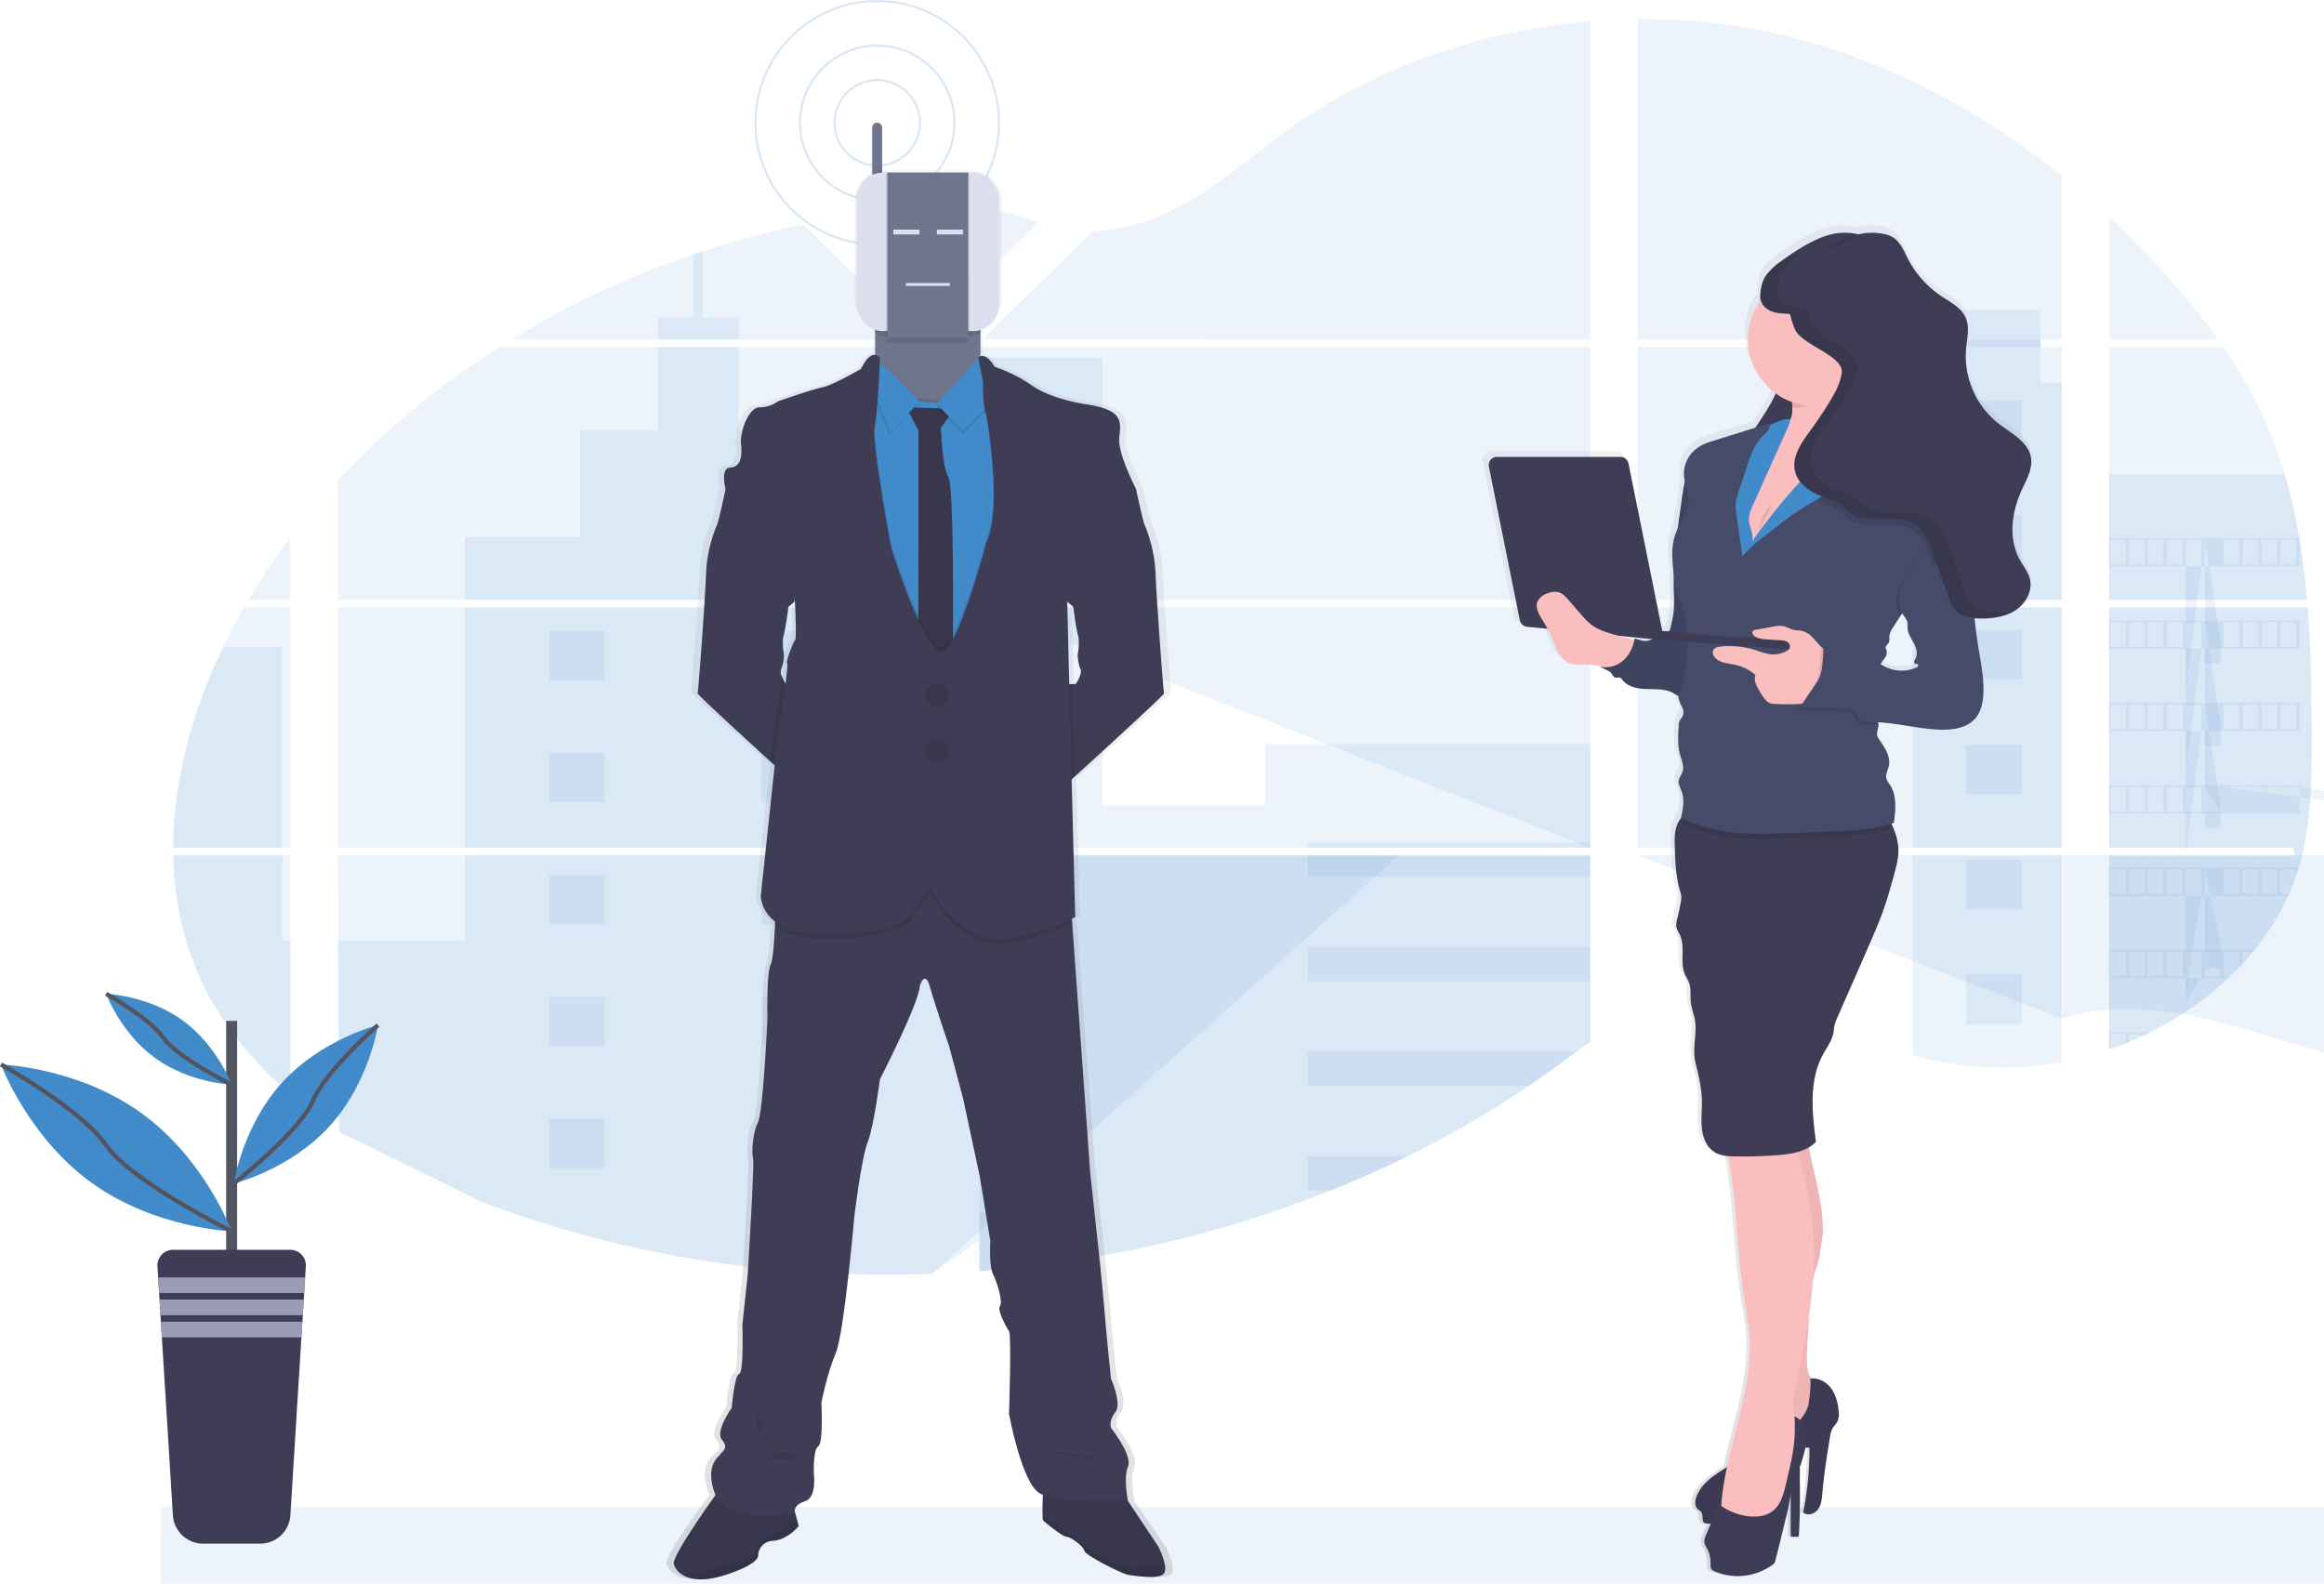 <svg data-name="Layer 1" xmlns="http://www.w3.org/2000/svg" xmlns:xlink="http://www.w3.org/1999/xlink" width="1076.4" height="733.47"><defs><linearGradient id="a" x1="487.42" y1="814.54" x2="487.42" y2="138.95" gradientUnits="userSpaceOnUse"><stop offset="0" stop-color="gray" stop-opacity=".25"/><stop offset=".54" stop-color="gray" stop-opacity=".12"/><stop offset="1" stop-color="gray" stop-opacity=".1"/></linearGradient><linearGradient id="b" x1="875.73" y1="813.03" x2="875.73" y2="187.56" gradientTransform="matrix(-1 0 0 1 1751.04 0)" xlink:href="#a"/></defs><path d="M1068.82 281.33h-91.94v111.44h85.22c.22 1.15.44 2.3.68 3.45h-85.9v89.85l.43-.14c2.43-.85 4.84-1.75 7.23-2.72l1.55-.62q3.66-1.53 7.23-3.23c.84-.39 1.68-.8 2.51-1.22a150 150 0 0 0 36.17-25c.31-.26.6-.55.89-.82 1.46-1.41 2.9-2.85 4.3-4.32.52-.54 1-1.08 1.54-1.64a146.1 146.1 0 0 0 4.79-5.5c.23-.28.45-.56.68-.82a115.92 115.92 0 0 0 15.58-25.06c.13-.26.24-.55.36-.82 1.26-2.82 2.39-5.68 3.37-8.59.41-1.22.81-2.45 1.16-3.68.13-.37.23-.74.34-1.1 5.09-17.84 5.68-36.4 5.68-54.85v-6.45c0-7.45-.11-14.95-.24-22.44 0-1.94-.1-3.88-.14-5.83-.13-4.94-.3-9.9-.54-14.84a275.6 275.6 0 0 0-.21-4.11c0-.79-.08-1.58-.14-2.37q-.27-4.31-.6-8.57zM976.88 157.25h50.44a343.41 343.41 0 0 0-26.83-32.84 424.31 424.31 0 0 0-23.61-23.84zM976.88 160.7v117.18h91.65c0-.34 0-.69-.09-1-.08-.93-.16-1.85-.25-2.77-.09-1.08-.21-2.17-.32-3.25s-.25-2.35-.39-3.52-.26-2.35-.41-3.52-.29-2.34-.45-3.5-.31-2.33-.48-3.49c-.14-1-.28-1.93-.43-2.89-.21-1.37-.43-2.73-.66-4.09 0-.2-.07-.41-.1-.6a253.15 253.15 0 0 0-6.75-29.42 201.46 201.46 0 0 0-11.37-29.85 215 215 0 0 0-17.1-29.29z" fill="#428bca" opacity=".1"/><path d="M758.54 281.33v111.44h196.38V281.33zm0 114.88 196.38 75.47c22.86-7.31 49-4.35 72.7 1.65 18.35 4.65 36.23 11 54.55 15.55a198.26 198.26 0 0 0 24.87 4.7l2.06.23 3 .27 3 .22a1.67 1.67 0 0 1 .31 0c.44 0 .89 0 1.34.06h.46c.54 0 1.08.06 1.62.06.77 0 1.55 0 2.33.07h6.42c.59 0 1.17 0 1.75-.06.94 0 1.88-.08 2.83-.14l1.75-.12c.72 0 1.45-.1 2.16-.17 1.53-.12 3-.27 4.55-.46.6-.07 1.21-.14 1.81-.23l.89-.11c1.51-.2 3-.43 4.51-.69 1.11-.17 2.22-.37 3.34-.58v-95.72zm146.06-239v3.44H758.54v117.23h196.38V160.69h-9.85v-3.44h9.85V81.52c-38.2-30.78-82.85-54.88-132.58-66a282.59 282.59 0 0 0-63.8-6.66v148.39zm-449-.66.69.66 280.28.04V9.89c-49.9 4.15-98.56 20.91-137.79 48.68C579.93 71.9 563 87.71 541.85 97.93a89.15 89.15 0 0 1-35.6 9.2zm-1.93-60.44v33.35l27.08-26.43c-10.07-3.48-18.01-5.85-27.12-6.88zm-.9 419.56h.9l-.04 73.11q15.33-1.15 30.54-3.14a547.36 547.36 0 0 0 132.27-34.26q6.84-2.76 13.58-5.67 4.49-2 8.93-4 6.66-3.06 13.22-6.29a463.75 463.75 0 0 0 55.89-32.44c1.11-.76 2.23-1.52 3.33-2.29q3.31-2.3 6.59-4.64c1.09-.79 2.18-1.57 3.26-2.37l2.25-1.66c2.24-1.67 4.47-3.34 6.73-5 2.09-1.5 4.2-3 6.34-4.4v-86.4H511.38c.16-.5.31-1 .48-1.53-.18.51-.34 1-.49 1.53h-57.74v119.43zm.9-355 .86 117.21h282.04V160.69zm0 120.64 282.9 111.46V281.33zM397.11 99.54l34.56 33.73V95.98q-17.37 1.08-34.56 3.56zM156.44 281.33v111.44h275.23V281.33zm66.52 275.24a511.15 511.15 0 0 0 129.73 30.78h.19q12.58 1.33 25.25 2.06h.31c17.69 1 35.45 1.23 53.18.57l275.23-193.77H156.44l1 128.32M80.23 392.77h54.28V281.33h-21.47c-2.23 3.91-4.39 7.86-6.44 11.85-1.1 2.13-2.17 4.29-3.21 6.45-14.13 29.35-23.11 61.57-23.16 93.14zm0 3.44c.44 22.64 5.54 44.87 16.73 65.4 9.3 17 22.22 32 37.51 45v-110.4zm34.82-118.33h19.46v-29a310.66 310.66 0 0 0-19.46 29zm121.89-120.63h188.24l.68-.66-1-1-52.93-51.61a427.49 427.49 0 0 0-46.49 12.43c-1.44.47-2.88 1-4.31 1.45a422 422 0 0 0-84.19 39.39zm-80.5 65.37v55.26h275.21v-114l-3.86-3.14H231.44a378.08 378.08 0 0 0-75 61.88zM976.88 219.81v58.07h91.65c0-.34 0-.69-.09-1-.08-.93-.16-1.85-.25-2.77-.09-1.08-.21-2.17-.32-3.25s-.25-2.35-.39-3.52-.26-2.35-.41-3.52-.29-2.34-.45-3.5-.31-2.33-.48-3.49c-.14-1-.28-1.93-.43-2.89-.21-1.37-.43-2.73-.66-4.09 0-.2-.07-.41-.1-.6a253.15 253.15 0 0 0-6.75-29.42z" fill="#428bca" opacity=".1"/><path d="M1068.82 281.33h-91.94v111.44h85.22c.22 1.15.44 2.3.68 3.45h-85.9v89.85l.43-.14c2.43-.85 4.84-1.75 7.23-2.72l1.55-.62q3.66-1.53 7.23-3.23c.84-.39 1.68-.8 2.51-1.22a150 150 0 0 0 36.17-25c.31-.26.6-.55.89-.82 1.46-1.41 2.9-2.85 4.3-4.32.52-.54 1-1.08 1.54-1.64a146.1 146.1 0 0 0 4.79-5.5c.23-.28.45-.56.68-.82a115.92 115.92 0 0 0 15.58-25.06c.13-.26.24-.55.36-.82 1.26-2.82 2.39-5.68 3.37-8.59.41-1.22.81-2.45 1.16-3.68.13-.37.23-.74.34-1.1 5.09-17.84 5.68-36.4 5.68-54.85v-6.45c0-7.45-.11-14.95-.24-22.44 0-1.94-.1-3.88-.14-5.83-.13-4.94-.3-9.9-.54-14.84a275.6 275.6 0 0 0-.21-4.11c0-.79-.08-1.58-.14-2.37q-.27-4.31-.6-8.57zM885.8 177.48v100.41h69.13V177.48h-9.85v-34h-40.47v34H885.8zM885.8 281.33h69.13v111.44H885.8zM954.93 396.22H885.8v92.66a199.92 199.92 0 0 0 24.86 4.7l2.07.23 3 .27c1 .08 2 .16 3 .22h.31c.44 0 .89 0 1.34.06h.46c.54 0 1.09.05 1.63.06.78 0 1.55 0 2.33.06h6.42l1.75-.06c.93 0 1.88-.08 2.82-.14l1.74-.12 2.17-.17c1.52-.12 3-.28 4.54-.46l1.81-.23.89-.11c1.51-.2 3-.43 4.51-.69 1.12-.17 2.23-.38 3.35-.58zM453.64 165.62h57.01v112.26h-57.01zM453.64 281.33v111.44h282.94v-48.06H585.87v28.35h-75.23v-91.73h-57zM452.73 515.71h.9v73.07q15.33-1.15 30.54-3.14a547 547 0 0 0 132.33-34.27q18.23-7.3 35.73-15.94a466.71 466.71 0 0 0 55.84-32.45q6.68-4.53 13.17-9.29c3-2.2 6-4.46 9-6.64 2.09-1.51 4.2-3 6.35-4.41v-86.42H511.44c.16-.52.31-1 .47-1.54-.17.51-.33 1-.48 1.54h-57.8v119.44zM304.96 157.25h37.14v-10.27h-16.66v-30.57c-1.44.48-2.89 1-4.32 1.45v29.12h-16.16zM215.44 277.88h182.39-.06 33.9V165.62h-9.58v83h-43.8v-49.13H342.1V160.7h-37.14v38.79h-36.17v49.11h-53.35z" fill="#428bca" opacity=".1"/><path d="M215.44 281.33v111.44h216.23V281.33zm7.55 275.24a511.15 511.15 0 0 0 129.73 30.78h.19q12.58 1.33 25.25 2.06h.31c17.69 1 35.45 1.23 53.18.57l216.23-193.77H215.44v39.51h-59l.31 88.22M130.7 396.22H80.27c.44 22.63 5.55 44.85 16.74 65.38 9.29 17.06 22.22 32 37.5 45v-70.88h-3.81zM80.24 392.77h50.46v-93.14h-27.26c-14.17 29.35-23.16 61.58-23.2 93.14zM453.64 196.83h30.54v35.2h-30.54zM453.64 269.78h30.54v8.1h-30.54zM453.64 281.33h30.54v23.65h-30.54zM453.64 342.74h30.54v35.2h-30.54z" fill="#428bca" opacity=".1"/><path fill="#428bca" opacity=".1" d="M453.64 415.7h30.54v35.2h-30.54zM453.63 515.66l-.9.05h.9v8.17h30.54v-35.23h-30.54zM453.63 561.59v27.19q15.33-1.15 30.54-3.14v-24zM605.7 390.19h130.88v2.58H605.7zM605.7 396.22h130.88v9.91H605.7zM605.7 438.61h130.88v15.94H605.7zM605.69 486.98v16h102.38q6.68-4.53 13.17-9.29c3-2.2 6-4.45 9-6.64zM605.69 535.43v15.94h10.81q18.24-7.3 35.73-15.94zM378.49 315.04h-25.76v-22.91h25.76zM936.37 208.29h-25.76v-22.91h25.76zM936.37 261.51h-25.76V238.6h25.76zM936.37 314.72h-25.76v-22.91h25.76zM936.37 367.94h-25.76v-22.91h25.76zM936.37 421.16h-25.76v-22.91h25.76zM936.37 474.37h-25.76v-22.91h25.76zM280.13 315.04h-25.76v-22.91h25.76zM378.49 371.55h-25.76v-22.91h25.76zM280.13 371.55h-25.76v-22.91h25.76zM378.49 428.06h-25.76v-22.91h25.76zM280.13 428.06h-25.76v-22.91h25.76zM378.49 484.58h-25.76v-22.91h25.76zM280.13 484.58h-25.76v-22.91h25.76zM378.49 541.09h-25.76v-22.91h25.76zM280.13 541.09h-25.76v-22.91h25.76zM378.5 589.46v-14.78h-25.76v12.68l25.76 2.1zM976.88 249.22v13.11h88.17v-13.11zm79.39.83h7.23v11.46h-7.23zm-8.78 0h7.23v11.46h-7.23zm-8.76 0h7.23v11.46h-7.23zm-8.78 0h7.23v11.46h-7.23zm-8.77 0 7.26 45.84v11.46h-7.23zm-8.78 0h7.23v11.46l-7.19 57.3zm-8.78 0h7.23v11.46h-7.23zm-8.77 0h7.23v11.46h-7.23zm-8.77 0h7.23v11.46h-7.23zm-8.77 0h7.23v11.46h-7.23z"/><path d="M976.88 287.38v13.11h88.17v-13.11zm79.39.83h7.23v11.45h-7.23zm-8.78 0h7.23v11.45h-7.23zm-8.76 0h7.23v11.45h-7.23zm-8.78 0h7.23v11.45h-7.23zm-8.77 0 7.26 45.8v11.45h-7.23zm-8.78 0h7.23v11.45l-7.19 57.25zm-8.78 0h7.23v11.45h-7.23zm-8.77 0h7.23v11.45h-7.23zm-8.77 0h7.23v11.45h-7.23zm-8.77 0h7.23v11.45h-7.23z" fill="#428bca" opacity=".1"/><path d="M976.88 325.54v13.1h88.17v-13.1zm79.39.82h7.23v11.45h-7.23zm-8.78 0h7.23v11.45h-7.23zm-8.76 0h7.23v11.45h-7.23zm-8.78 0h7.23v11.45h-7.23zm-8.77 0 7.26 45.8v11.45h-7.23zm-8.78 0h7.23v11.45l-7.19 57.25zm-8.78 0h7.23v11.45h-7.23zm-8.77 0h7.23v11.45h-7.23zm-8.77 0h7.23v11.45h-7.23zm-8.77 0h7.23v11.45h-7.23z" fill="#428bca" opacity=".1"/><path d="M976.88 363.69v13.09h88.17v-13.09zm79.39.81h7.23l88.17 11.48h-7.23zm-8.78 0h7.23l88.17 11.48h-7.23zm-8.76 0h7.23l88.17 11.48h-7.23zm-8.78 0h7.23l88.17 11.48h-7.23zm-8.77 0 7.26 11.48h-7.23zm-8.78 0h7.23l.03 11.48h-7.22zm-8.78 0h7.23l.04 11.48h-7.23zm-8.77 0h7.23l.04 11.48h-7.23zm-8.77 0h7.23l.04 11.48h-7.23zm-8.77 0h7.23l.04 11.48h-7.23zM976.88 401.83v13.15h82.9c.12-.26.24-.55.35-.82h-3.86v-11.5h7.23v2.86c.42-1.22.82-2.45 1.17-3.69zm70.61.83h7.23v11.45h-7.23zm-8.76 0h7.23v11.45h-7.23zm-8.78 0h7.23v11.45h-7.23zm-8.77 0 7.26 34.35v11.45h-7.23zm-8.78 0h7.23v11.45l-7.19 45.8zm-8.78 0h7.23v11.45h-7.23zm-8.77 0h7.23v11.45h-7.23zm-8.77 0h7.23v11.45h-7.23zm-8.77 0h7.23v11.45h-7.23z" fill="#428bca" opacity=".1"/><path d="M976.88 439.98v13.1h55.11c.32-.27.6-.55.89-.82h-2.93v-11.45h7.23v7.17l1.55-1.65v-5.5h4.79c.23-.28.45-.56.68-.82zm44.3.82 7.26.03v11.46h-7.23zm-8.78 0h7.23v11.46l-7.19 11.49zm-8.78 0h7.23v11.46h-7.23zm-8.77 0h7.23v11.46h-7.23zm-8.77 0h7.23v11.46h-7.23zm-8.77 0h7.23v11.46h-7.23zM976.88 478.14v7.93l.43-.14v-7h7.23v4.26l1.54-.64v-3.57h7.23v.4c.85-.39 1.69-.8 2.52-1.22zM397.79 277.9zm54.94 237.81h.9zm58.64-119.5c.16-.5.31-1 .48-1.53-.17.51-.33 1.03-.48 1.53zM397.79 277.9zM904.6 157.25v3.44h40.47v-3.44zM452.73 515.71h.9zm58.64-119.5c.16-.5.31-1 .48-1.53-.17.51-.33 1.03-.48 1.53zM397.79 277.9zm54.94 237.81h.9zm58.64-119.5c.16-.5.31-1 .48-1.53-.17.51-.33 1.03-.48 1.53zM74.53 698.04H1076.4v35.42H74.53z" fill="#428bca" opacity=".1"/><path fill="#535461" d="M104.76 472.85h5.07v114.02h-5.07z"/><path d="m141.65 586.52-.32 5.14-.44 7.25-.19 3-.45 7.25-.19 3-.45 7.24-5.11 82.45a14 14 0 0 1-13.93 13.13H94.02a14 14 0 0 1-13.93-13.1l-5.12-82.45-.44-7.24-.19-3-.46-7.25-.18-3-.45-7.25-.32-5.14a7.23 7.23 0 0 1 7.22-7.67h54.29a7.21 7.21 0 0 1 7.21 7.64z" fill="#3f3d56"/><path fill="#9d9cb5" d="m141.34 591.66-.45 7.25H73.7l-.44-7.25h68.08zM140.71 601.93l-.45 7.26H74.34l-.45-7.26h66.82zM140.06 612.21l-.44 7.25H74.98l-.45-7.25h65.53z"/><path d="M65.52 515.59c29.49 21.33 41.77 54.71 41.77 54.71s-35.54-1.22-65-22.56S.44 493.03.44 493.03s35.58 1.22 65.08 22.56z" fill="#428bca"/><path d="M.44 493.03s36.89 20.48 48.72 37.43 58.09 39.84 58.09 39.84" fill="none" stroke="#535461" stroke-miterlimit="10" stroke-width="2"/><path d="M84.55 472.6c16.06 11.61 22.74 29.78 22.74 29.78s-19.34-.67-35.4-12.28-22.73-29.78-22.73-29.78 19.34.66 35.39 12.28z" fill="#428bca"/><path d="M49.16 460.32s20.07 11.15 26.52 20.37 31.61 21.69 31.61 21.69" fill="none" stroke="#535461" stroke-miterlimit="10" stroke-width="2"/><path d="M130.62 501.45c-18.44 20.27-22.34 46.75-22.34 46.75s26-6.38 44.44-26.65 22.34-46.74 22.34-46.74-26 6.37-44.44 26.64z" fill="#428bca"/><path d="M175.06 474.81s-24 20.77-30.13 35.09-36.65 38.3-36.65 38.3" fill="none" stroke="#535461" stroke-miterlimit="10" stroke-width="2"/><circle cx="406.3" cy="56.89" r="19.79" fill="none" stroke="#428bca" stroke-miterlimit="10" opacity=".2"/><circle cx="406.3" cy="56.89" r="35.77" fill="none" stroke="#428bca" stroke-miterlimit="10" opacity=".2"/><circle cx="406.3" cy="56.89" r="56.39" fill="none" stroke="#428bca" stroke-miterlimit="10" opacity=".2"/><path d="M604.58 808.24c-.53-3.94-3.24-9-3.24-9l-14.47-21.15h.13s-2.29-10.63 0-15.83-8.14-18.06-8.14-18.06-1.27-3.22 2-7.18-2-15.58-2-15.58-2.55-24.25-2.8-28-2.29-24.24-2.29-24.24l-4.84-43.55-8.6-115.4-.16-2.16c1.07-.51 1.63-.83 1.63-.83l-1.8-63.77 1.49-1.31c13-11.47 42.91-38 42.62-38.61-.39-.74-3.63-44.35-4-55.3a64.71 64.71 0 0 0-5.11-22.63c-.75-1.46-2.91-11-3.81-15.08l-.39-1.81s-8.78-16.33-8-23.75 2.29-13-16.42-15.59c0 0-15.78-2.29-25.07-8.54a72.68 72.68 0 0 0-17.94-8.78s-3.44-6-6.79-4.84v-12.74a13.87 13.87 0 0 0 8.81-12.76v-45.89A14.06 14.06 0 0 0 511.14 162h-39.79a13.92 13.92 0 0 0-1.72.15v-21a2.23 2.23 0 0 0-.7-1.62 2.38 2.38 0 0 0-1.67-.68 2.34 2.34 0 0 0-2.37 2.3v22.49a13.79 13.79 0 0 0-7.41 12.12v45.89a13.87 13.87 0 0 0 8.8 12.76v12.11c-1.61-.19-4 .92-6.72 6.46 0 0-13.62 7.67-18.33 8.54s-21.38 6.55-21.38 6.55a15 15 0 0 1-8.65 2.72c-5.22 0-9.55 11.14-8.91 17.2s-.39 10.51-5.22 10.76-2.19 9.93-2.17 10c-.06.27-.22 1-.45 2.06-.94 4.23-3 13.3-3.72 14.72a64.47 64.47 0 0 0-5.16 22.63c-.38 11-3.63 54.56-4 55.3-.24.49 20.26 18.8 34.69 31.59l2.08 1.84-6.63 60.53s0 6.78 6.82 11.86c0 .69 0 1.42-.08 2.16-.29 7-.87 15.65-2 17.9-2 4-1.53 25.23-1.53 25.23s-2 43.31-4.58 48-3.06 14.6-2.29 16.58-2.55 53.94-2.55 53.94l-2.55 23.25s.77 22.27-1.52 22.77-3.57 15.83-3.57 15.83-8.14 10.89-4.58 14.85-.53 5.69-.9 6.68-7.76 4.7-2.41 18.55c.05.14.12.26.18.39-5 6.77-20.87 28.69-19.91 32a8.91 8.91 0 0 0 4.24 5c3.73 2.18 10.14 3.19 20.32 0 16.93-5.32 15.66-9.16 15.66-9.16s.13-6.18 7.13-6.68 12.22-6.8 12.22-6.8l-.82-3-1.13-4.13c.14-1.23 1-3.25 4.87-4.4 5.86-1.73 4.33-12.61 4.33-12.61s-.51-11.39 2-12.87 1.52-20.29 1.52-20.29 2.81-13.61 6.88-22.77 8.91-63.58 8.91-63.58 3.3-26.72 6.36-34.39 5.86-29.2 5.86-29.2 18.84-35.63 19.09-43.55c0 0 2.44-7.42 4.79.75s9.21 27.71 9.21 27.71l6.62 24 7.89 35.87 5.09 30.19s-.75 11.5 1.28 15.5 4.84 13.11 3.31 14.85 3.06 9.89 4.33 11.62 0 38.36 0 38.36 5.85 31.17 14.25 36.61a11.1 11.1 0 0 0 1.86.94c-.12 3.38-.24 7.9-.08 10.26a4 4 0 0 0 .26 1.55c.76 1 9.42 7.66 11.2 7.66s8.14 4.34 8.4 6.44 18.61 11 21.2 11.26 15.2 2.47 17-1a5.6 5.6 0 0 0 .29-3.31zM559.5 362.39l1.31 1.1s1.33 10.21 2.29 13.26-.19 9-.19 9 .19 4.27 1.33 6.49-2.24 7.06-2.24 7.06h-3.1l-1-38.22zm-137.84 33a4.18 4.18 0 0 1-.2-3.15 9.29 9.29 0 0 0 .65-1.74 26 26 0 0 0 .69-4.75.18.18 0 0 0 0-.05c-.1-.58-1.08-6-.18-9s2.29-13.26 2.29-13.26l.87-.73 2-1.68s.06-.64.14-1.69c.43 9 .77 18.84.22 19.38-1 1-4.71 10.64-3.82 11 .29.12-.11 4-.78 9.18a18.4 18.4 0 0 1-1.88-3.5z" transform="translate(-61.56 -83.02)" fill="url(#a)"/><path d="M408.59 59.18v30.33a2.3 2.3 0 0 1-4.6 0V59.18a2.3 2.3 0 0 1 2.3-2.3 2.32 2.32 0 0 1 2.3 2.3zM454.13 140.26v47.13a14.25 14.25 0 0 1-14.21 14.21h-20.36a14.25 14.25 0 0 1-14.22-14.21v-47.13a14.26 14.26 0 0 1 14.22-14.21h20.36a14.25 14.25 0 0 1 14.21 14.21z" fill="#6f758d"/><path d="m374.07 316.87-3.89 48s-5.84-5.29-13.4-12.19c-14-12.77-33.9-31.06-33.67-31.54.37-.74 3.52-44.29 3.89-55.22a66.29 66.29 0 0 1 5-22.61c.7-1.41 2.7-10.46 3.61-14.69.29-1.32.46-2.17.46-2.17l6.49-2.6s27.24 30.39 27.24 30.95-1.85 23.9-1.85 23.9l-1.94 1.69-.84.72s-1.3 10.2-2.23 13.25c-.87 2.9.08 8.37.18 8.94v.05a26.39 26.39 0 0 1-.68 4.74 9.68 9.68 0 0 1-.62 1.75 4.3 4.3 0 0 0 .19 3.14 19.06 19.06 0 0 0 2 3.9zM539.16 321.13c.29.58-28.77 27.1-41.36 38.55l-5.71 5.18-3.89-48h10s3.34-4.82 2.23-7-1.3-6.49-1.3-6.49 1.11-5.93.19-9-2.23-13.25-2.23-13.25l-1.27-1.14-1.51-1.32s-1.87-23.31-1.87-23.87 27.24-30.95 27.24-30.95l6.48 2.6s.15.7.38 1.81c.88 4 3 13.6 3.7 15.05a66.12 66.12 0 0 1 5 22.61c.4 10.93 3.55 54.48 3.92 55.22zM539.28 728.49c-1.73 3.46-14 1.24-16.48 1s-20.33-9.15-20.58-11.24-6.43-6.43-8.15-6.43-10.13-6.67-10.88-7.66a4.19 4.19 0 0 1-.25-1.54c-.26-4.06.25-14.52.25-14.52l35.83 2 17.42 26.16s2.62 5 3.14 9a5.79 5.79 0 0 1-.3 3.23z" fill="#3f3d56"/><path d="M539.28 728.49c-1.73 3.46-14 1.24-16.48 1s-20.33-9.15-20.58-11.24-6.43-6.43-8.15-6.43-10.13-6.67-10.88-7.66a4.19 4.19 0 0 1-.25-1.54c-.26-4.06.25-14.52.25-14.52l35.83 2 17.42 26.16s2.62 5 3.14 9a5.79 5.79 0 0 1-.3 3.23z" opacity=".1"/><path d="M539.28 728.49c-1.73 3.46-14 1.24-16.48 1s-20.33-9.15-20.58-11.24-6.43-6.43-8.15-6.43-10.13-6.67-10.88-7.66a4.19 4.19 0 0 1-.25-1.54l11.62 7.36s7.41 4.7 9.39 7.54 17.56 8.65 18.85 8.76c1 .1 11.2-1.86 16.78-1a5.79 5.79 0 0 1-.3 3.21z" opacity=".1"/><path d="M369.91 706.87s-5.07 6.3-11.86 6.79a7 7 0 0 0-6.92 6.67s1.24 3.84-15.19 9.15c-9.89 3.2-16.11 2.19-19.74 0a8.77 8.77 0 0 1-4.1-5c-1.11-3.95 20.75-34 20.75-34l19.89-1.24 14.21 6.43 2.17 8.13z" fill="#3f3d56"/><path d="M369.91 706.87s-5.07 6.3-11.86 6.79a7 7 0 0 0-6.92 6.67s1.24 3.84-15.19 9.15c-9.89 3.2-16.11 2.19-19.74 0a8.77 8.77 0 0 1-4.1-5c-1.11-3.95 20.75-34 20.75-34l19.89-1.24 14.21 6.43 2.17 8.13z" opacity=".1"/><path d="M369.91 706.87s-5.07 6.3-11.86 6.79a7 7 0 0 0-6.92 6.67s1.24 3.84-15.19 9.15c-9.89 3.2-16.11 2.19-19.74 0 9.33-1 29.93-6.86 32-8.9 2.47-2.48 5.56-9.27 7.66-9.39 1.45-.09 8.85-4.55 13.29-7.31z" fill="none"/><path d="M369.91 706.87s-5.07 6.3-11.86 6.79a7 7 0 0 0-6.92 6.67s1.24 3.84-15.19 9.15c-9.89 3.2-16.11 2.19-19.74 0 9.33-1 29.93-6.86 32-8.9 2.47-2.48 5.56-9.27 7.66-9.39 1.45-.09 8.85-4.55 13.29-7.31z" opacity=".1"/><path d="M522.44 679.32c-2.22 5.19 0 15.81 0 15.81s-33.11 1.74-41.26-3.7-13.84-36.57-13.84-36.57 1.23-36.56 0-38.3-5.68-9.88-4.2-11.6-1.24-10.88-3.21-14.83-1.24-15.32-1.24-15.32l-4.94-30.14-7.66-35.83-6.42-24s-6.67-19.52-8.94-27.68-4.65-.74-4.65-.74c-.24 7.91-18.53 43.49-18.53 43.49s-2.72 21.49-5.69 29.15-6.17 34.35-6.17 34.35-4.69 54.35-8.65 63.49-6.6 22.77-6.6 22.77 1 18.78-1.48 20.26-2 12.85-2 12.85 1.48 10.87-4.21 12.61-4.69 5.43-4.69 5.43-31.62 5.16-36.82-8.65 2-17.54 2.34-18.53 4.34-2.71.87-6.67 4.45-14.83 4.45-14.83 1.24-15.31 3.46-15.81 1.48-22.73 1.48-22.73l2.47-23.22s3.22-51.89 2.48-53.87-.25-11.86 2.22-16.55 4.43-47.93 4.43-47.93-.5-21.25 1.48-25.2c1.12-2.24 1.68-10.85 2-17.88.2-5.35.26-9.79.26-9.79l27.66-10.38 35.6-11.36 29.9 14.32 43.73 8.4.55 7.55 8.31 115.29 4.7 43.49s2 20.5 2.23 24.2 2.71 27.93 2.71 27.93 5.19 11.61 2 15.56-2 7.17-2 7.17 10.13 12.8 7.87 17.99z" fill="#3f3d56"/><path opacity=".1" d="M470.6 181.72 459.24 384.2l-61.78-12.97-12.23-81.17 12.11-108.96 9.12 1.17 16.09 2.05 15.93.99 17.26-1.93 14.86-1.66z"/><path fill="#428bca" d="m470.6 183.21-11.36 202.47-61.78-12.97-12.23-81.17 12.11-108.95 9.12 1.16 16.09 2.05 15.93.99 17.26-1.93 14.86-1.65z"/><path d="m419.82 188.64 22.24.74-6.25 8.75s.44 17.68 3.41 22.75 2.1 83.39 2.1 83.39l-5.88 11.24-10.13-12.6.12-103.4z" fill="#3f3d56"/><path d="m419.82 188.64 22.24.74-6.25 8.75s.44 17.68 3.41 22.75 2.1 83.39 2.1 83.39l-5.88 11.24-10.13-12.6.12-103.4z" opacity=".1"/><path opacity=".1" d="m454.66 165.66-20.75 22.98 11.86 12.35 19.64-19.14-10.75-16.19z"/><path d="m453.29 165.69-19.39 21.46 11.86 12.36 19.68-19.15-9.61-14.48a1.58 1.58 0 0 0-2.54-.19z" fill="#428bca"/><path opacity=".1" d="m425.14 187.53-21-21-1.98 10.99 9.64 24.09 13.34-14.08z"/><path fill="#428bca" d="m425.88 186.05-21-21.01-1.98 11 9.64 24.09 13.34-14.08z"/><path d="M496.59 427.69a102.37 102.37 0 0 1-31.93 9.29c-20.38 2.6-33.72-23.34-33.72-23.34l-7.78 10.13c-2.47 10.75-40.16 13.46-55.47 9.38a24.27 24.27 0 0 1-8.78-4.16c.2-5.35.26-9.79.26-9.79l27.67-10.42 35.6-11.36 29.9 14.32 43.73 8.4zM470.59 183.2l-11.36 202.47-61.77-13-12.23-81.16 12.11-109 9.12 1.16a110.57 110.57 0 0 1-1.34 11.81c-1.48 6.92 7.66 56.09 7.66 56.09s17.37 55.13 25.2 47.19 18.9-49.91 18.9-49.91c7.54-15.57.13-59.17-.43-60.1a17.65 17.65 0 0 1-.71-4zM497.28 339.84l.52 19.84-5.71 5.18-3.89-48h8.52zM363.13 303.29v.05a26.39 26.39 0 0 1-.68 4.74c0-.44 0-.69-.08-.72-.36-.16.07-1.97.76-4.07zM374.07 316.87l-3.89 48s-5.84-5.29-13.4-12.19l.9-8.5s3.19-20.9 4.35-31.2a19.06 19.06 0 0 0 2 3.9z" opacity=".1"/><path d="M407.58 165.78s-3.7-5.43-8.76 5.07c0 0-13.22 7.66-17.79 8.52s-20.75 6.55-20.75 6.55a14.3 14.3 0 0 1-8.41 2.72c-5.06 0-9.26 11.11-8.64 17.17s-.37 10.5-5.07 10.75-2.1 10-2.1 10l31.26 35.83s2 33 1 34-4.58 10.62-3.71 11-4.7 36.82-4.7 36.82l-7.54 70.77s0 11.85 15.32 15.93 53 1.36 55.47-9.39l7.78-10.13s13.34 26 33.72 23.35 33.36-10 33.36-10l-2.23-84.87-1.48-61.15 31.87-52.25s-8.52-16.31-7.78-23.72 2.23-13-15.93-15.57c0 0-15.32-2.28-24.34-8.52a69.38 69.38 0 0 0-17.42-8.77s-4.1-7.4-7.64-4.2c0 0 2.58 11.36 2.27 13.4s.55 11.06 1.11 12 8 44.53.43 60.1c0 0-11.07 42-18.9 49.9s-25.2-47.19-25.2-47.19-9.14-49.16-7.66-56.08 2.46-32.04 2.46-32.04z" fill="#3f3d56"/><circle cx="434.03" cy="322.31" r="5.44" fill="#3f3d56"/><circle cx="434.03" cy="347.94" r="5.44" fill="#3f3d56"/><circle cx="434.03" cy="322.31" r="5.44" opacity=".1"/><circle cx="434.03" cy="347.94" r="5.44" opacity=".1"/><path d="M482.87 671.91s22.31 1.73 24.54 3.46-24.54-3.46-24.54-3.46zM350.02 654.37s4.7 5.93 2.72 8.65-2.72-8.65-2.72-8.65zM355.7 675.72s8.65-5.68 12.11-1.9-12.11 1.9-12.11 1.9zM454.13 140.26v14.27a14.1 14.1 0 0 1-5.66 1.19h-37.45a14 14 0 0 1-5.68-1.2v-14.26a14.26 14.26 0 0 1 14.22-14.21h20.36a14.26 14.26 0 0 1 14.21 14.21zM408.59 78.98v10.54a2.3 2.3 0 0 1-4.6 0v-8.87a13.57 13.57 0 0 1 4.6-1.67z" opacity=".1"/><rect x="396.8" y="79.94" width="65.88" height="73.41" rx="12" fill="#dcdfed"/><path d="M448.44 128.98v29.93h-37.42v-29.99a14.12 14.12 0 0 1 8.54-2.87h20.36a14.18 14.18 0 0 1 8.52 2.93z" opacity=".1"/><path opacity=".1" d="M410.27 79.94h38.61v76.55h-38.61z"/><path fill="#6f758d" d="M411.02 79.94h37.45v76.55h-37.45z"/><path fill="#dcdfed" d="M413.77 106.35h12.11v2.24h-12.11zM433.91 106.35h12.11v2.24h-12.11zM419.52 131.09h20.44v1.34h-20.44z"/><path d="M748.32 296.46 762.8 368a3.8 3.8 0 0 0 3.36 3l9.65.94a40.69 40.69 0 0 1 1.93 3.85c1.72 4 2.84 8.8 6.55 11.17 2 2 6.51 1.65 9.09 1.66a23.23 23.23 0 0 1 8 1.11 3.88 3.88 0 0 0-.9 0 34.73 34.73 0 0 1 4.86 2.4c.12.16.25.32.35.48.41.63.74 1.39 1.43 1.7-.2.4.75.41 2.27.2a1.66 1.66 0 0 1 .43.14 3.32 3.32 0 0 1 1 1.05c2.51 3.34 7.17 4.17 11.37 4.28s8.64-.18 12.34 1.81c.88.47 1.7 1.06 2.62 1.46a4.41 4.41 0 0 0 .05 1.31 23.09 23.09 0 0 0 1.68 4 4.79 4.79 0 0 1 .1 4.22c-.31.54-.81 1-1.13 1.5a6.1 6.1 0 0 0-.63 2.81c-.29 4.55-.57 9.19.67 13.57.72 2.55 1.94 5.2 1.14 7.72-.48 1.52-1.67 2.81-1.84 4.39s.83 3.24 1.42 4.83c1.39 3.77.63 8.29-.33 12.18a1.63 1.63 0 0 0 .19.09 11.62 11.62 0 0 0-1.74 2.75c-1.53 3.29-1.43 7.08-1.32 10.7.21 6.81.44 13.7 2.33 20.24a13.72 13.72 0 0 1 .66 2.87 11.54 11.54 0 0 1-.24 2.75c-.45 2.62-1 5.23-1.65 7.81a9 9 0 0 0-.43 3.43c.19 1.51 1.14 2.82 1.77 4.22 2.51 5.58-.19 12.45 2.25 18.06.58 1.33 1.43 2.53 1.93 3.89 1.1 3 .48 6.24.85 9.36a52.18 52.18 0 0 0 1.62 6.52c1.77 6.94-1.16 14.34.55 21.3 1.46 6 2.94 12 3 18.11.09 4.27-.5 8.54 0 12.78s2.26 8.61 5.89 10.87a14.37 14.37 0 0 0 6.31 1.86c4.3 22.37 4.05 45.43 7.79 67.92.75 4.54 1.67 9 2.13 13.63 2.13 21.4-5.86 42.17-10.37 63.32l-.72.44c-5.55 3.46-11.46 7.36-13.66 13.48-.68 1.89-.84 4.3.68 5.63a12.19 12.19 0 0 1 1.6 1.24c1.21 1.46.15 4.08 1.61 5.28a23.2 23.2 0 0 0 2.89.3q-1 2.38-2 4.77c-.61 1.41-1.23 2.95-.85 4.44a11.92 11.92 0 0 0 1.39 2.67 15.35 15.35 0 0 1 1.42 7.2 3.28 3.28 0 0 0 .63 2.31 3.05 3.05 0 0 0 .94.59 27.76 27.76 0 0 0 27.52-3 3.12 3.12 0 0 0 .94-.94 3.67 3.67 0 0 0 .27-.81c.63-2.59 1.27-5.18 1.9-7.77.08-.3.15-.61.23-.91.74-3.06 1.49-6.11 2.24-9.17 1-4.3 2.09-8.61 2.82-13V790.86a36.24 36.24 0 0 0 .13 3.77h3.15a.42.42 0 0 0 .4-.17 2.27 2.27 0 0 0 .2-1q.23-4.68.33-9.38c.13-5.48.15-11 .05-16.46 0-1.24.12-3.79-.08-5.5a27.36 27.36 0 0 0 1.28-3.73c.51-1.72 1-3.46 1.42-5.21a7.21 7.21 0 0 1 2 0 152.68 152.68 0 0 1-2.93 30.08c1.94 1.81 5.37.76 6.93-1.4s1.76-5 2-7.6c.73-8.68 2.13-17.29 3.54-25.89a11.94 11.94 0 0 1 1.25-4.25c.67-1.14 1.72-2 2.31-3.22a8.87 8.87 0 0 0 .54-4.8c-.36-3.79-1.3-7.65-3.62-10.69-2.18-2.85-5.8-4.79-9.35-4.37l-.22-.4c-2.06-4.13-1.85-9-1.59-13.56q.43-7.78.88-15.56c.85-5.72 1.52-11.44 1.92-17.17 1-3.68 2.35-7.26 3.25-11 0-3.63 1.29-7.41 1.33-11.14a73.69 73.69 0 0 0-.87-11.59c-1.14-7.88-3.2-15.59-4.91-23.35-.28-1.31-.46-2.7-.65-4.07a15.92 15.92 0 0 0 3.18-2.44c-1.75-13.6-3.34-28.2 3.1-40.32 1.91-3.58 4.52-7 5.19-11 .17-1 .22-2.06.43-3.07a17.65 17.65 0 0 1 1.25-3.46l12.74-28.85 2.06-4.64c2.21-5 4.42-10 6.31-15.17 2.22-6 4-12.23 5.67-18.42 1-3.71 2-7.49 1.93-11.33a28.15 28.15 0 0 0-2.37-9.88c-.3-.71-.62-1.41-1-2.11.39-.12.77-.21 1.15-.33.85-6.05 1.57-12.72-1.84-17.78a10 10 0 0 1-1.59-2.68c-.61-2.07.71-4.18 1.13-6.3.86-4.33-2.06-8.4-4.56-12.05a5.54 5.54 0 0 1-.88-1.62c-.46-1.66.55-3.51.57-5.19a2.93 2.93 0 0 0-.29-1.29c9.65.56 19.17 3.08 28.85 3.45 6.13.24 13-.72 16.89-5.4 2.49-3 3.38-6.95 3.62-10.81.44-7.11-1-14.19-2.2-21.22-.78-4.77-1.4-9.57-1.89-14.39 1 .09 2 .14 3 .14 5.73 0 11.69-.84 16.43-4s7.91-9.19 6.42-14.68c-.84-3.1-3-5.66-4.58-8.45-5.58-9.85-4-22.38.8-32.65 2.25-4.86 5.23-9.9 4.33-15.18-1.28-7.4-9.25-11.25-15.23-15.85a40 40 0 0 1-15.16-34.72c.46-4.87 1.79-10-.16-14.49-2.1-4.81-7.29-7.34-11.66-10.26a46.73 46.73 0 0 1-15.87-18.15c-2.23-4.56-4.07-8.74-9.33-10.3a27.42 27.42 0 0 0-12.93-.24l.88-.42c-.4.07-.8.15-1.18.24l-.62.17a28 28 0 0 0-12.22.07c-8.13 1.95-17 7.79-23.66 12.6a32.44 32.44 0 0 0-5.46 4.79c-.17.19-.36.36-.53.55a12.74 12.74 0 0 0-2 2.95 11.54 11.54 0 0 0-.77 2.44 20.66 20.66 0 0 0-.83 7.12c-.36.5-.71 1-1 1.53a31.24 31.24 0 0 0 8.26 42.07 55.63 55.63 0 0 1-4.23 7.86c-1.72 2.78-3.54 5.51-5.4 8.2l-20 6.2c-1.26.4-2.52.79-3.73 1.3a17.38 17.38 0 0 0-4.08 2.44 14.71 14.71 0 0 0-5.48 13.48c.09.52.21 1 .33 1.54-.6 3.06-1.06 6.17-1.52 9.26-.6 4.17-1.2 8.34-1.75 12.52a25.71 25.71 0 0 0-2.6 13.37 66.09 66.09 0 0 0 .73 8.32c-.07 2.45-.1 4.9 0 7.35a76.43 76.43 0 0 1 0 9.33 57.24 57.24 0 0 1-1.66 8.4 1.81 1.81 0 0 1-.74 1.27l-.23.06-1.34-.13-1.48-.17a4.7 4.7 0 0 0-.05-.63L813.72 295a3.8 3.8 0 0 0-3.74-3h-57.93a3.79 3.79 0 0 0-3.73 4.46zm183.52 92.11a7.84 7.84 0 0 1 .43-.93c.59-1 1.45-1.82 2-2.83a4.13 4.13 0 0 0 0-3.66c-.57-1 1-1.95 1.46-3a6.78 6.78 0 0 0 .15-2.59 8.18 8.18 0 0 1 1.63-4c1.1-1.74 2.21-3.46 3.34-5.18.33-.52.68-1 1-1.54a10.57 10.57 0 0 0 .61 1 9.21 9.21 0 0 1 1.84 3.18 14.53 14.53 0 0 1 0 2.47c0 2.56 1.62 4.81 2.85 7.07s2.13 5.09.85 7.32c-.45.78-1 2-.23 2.36.43.2 1 0 1.37.28.52.47-.19 1.26-.84 1.55a17.14 17.14 0 0 1-13.58 0c-.9-.47-1.88-1.01-2.88-1.5zm-123-13.38 16 1.57a8.73 8.73 0 0 1-4.27.88l-3.88-1.16s0 .26-.13.7c-.73-.19-1.47-.37-2.2-.54-1.87-.44-3.71-.93-5.54-1.45z" transform="translate(-61.56 -83.02)" fill="url(#b)"/><path d="M870.53 118.98a46.38 46.38 0 0 0 15.68 18c4.33 2.91 9.45 5.43 11.53 10.21 1.94 4.46.62 9.57.17 14.42a39.82 39.82 0 0 0 15 34.53c5.91 4.57 13.8 8.41 15.06 15.77.9 5.25-2 10.27-4.28 15.1-4.7 10.22-6.31 22.68-.79 32.47 1.57 2.79 3.69 5.33 4.53 8.41 1.48 5.47-1.66 11.43-6.35 14.61s-10.58 4-16.24 4c-4.12 0-8.58-.62-11.5-3.51-2-1.94-2.94-4.64-3.86-7.23l-7.16-20.24c-1.3-3.64-2.66-7.42-5.37-10.18-5.74-5.86-15.12-5.24-23.32-5.14a107.44 107.44 0 0 1-35.56-5.61c-6.7-2.26-14-6.11-15.55-13-1.53-6.74 3.08-13.16 7.14-18.75q4.56-6.25 8.62-12.85c2.64-4.28 5.17-8.78 5.89-13.75 1.21-8.26-2.66-16.28-5.66-24.07s-5.09-17-.73-24.12a25.78 25.78 0 0 1 7.07-7c6.55-4.79 15.35-10.59 23.39-12.54a27.17 27.17 0 0 1 13.08.18c5.18 1.57 7 5.72 9.21 10.29z" fill="#3f3d56"/><path d="M782.26 215.44a101.23 101.23 0 0 0-3.41 16.76c-2 13.71-4 27.5-3.62 41.34a77.82 77.82 0 0 1 0 9.29 57.86 57.86 0 0 1-1.64 8.35 1.77 1.77 0 0 1-.74 1.26c-.47.23-1 0-1.55-.06-1.78-.22-3.09 1.5-4.47 2.66a8.48 8.48 0 0 1-9.63.71 10.74 10.74 0 0 1-4.11 11 14.48 14.48 0 0 1-11.88 2.23c2.05-.32 4 1.12 5.16 2.87.4.63.72 1.38 1.4 1.69s1.87-.08 2.67.34a3.39 3.39 0 0 1 1 1c2.48 3.33 7.09 4.15 11.24 4.26s8.54-.17 12.2 1.8a30.83 30.83 0 0 0 2.69 1.51c2.88 1.19 6.32 0 8.56-2.13s3.48-5.14 4.4-8.11c3.7-12 3-24.91 2.22-37.47-1.22-19.98-3.76-40.43-10.49-59.3z" fill="#454b69"/><path d="M782.26 215.44a101.23 101.23 0 0 0-3.41 16.76c-2 13.71-4 27.5-3.62 41.34a77.82 77.82 0 0 1 0 9.29 57.86 57.86 0 0 1-1.64 8.35 1.77 1.77 0 0 1-.74 1.26c-.47.23-1 0-1.55-.06-1.78-.22-3.09 1.5-4.47 2.66a8.48 8.48 0 0 1-9.63.71 10.74 10.74 0 0 1-4.11 11 14.48 14.48 0 0 1-11.88 2.23c2.05-.32 4 1.12 5.16 2.87.4.63.72 1.38 1.4 1.69s1.87-.08 2.67.34a3.39 3.39 0 0 1 1 1c2.48 3.33 7.09 4.15 11.24 4.26s8.54-.17 12.2 1.8a30.83 30.83 0 0 0 2.69 1.51c2.88 1.19 6.32 0 8.56-2.13s3.48-5.14 4.4-8.11c3.7-12 3-24.91 2.22-37.47-1.22-19.98-3.76-40.43-10.49-59.3z" opacity=".1"/><path d="M842.97 581.24c-1 4.33-2.75 8.49-3.68 12.85a75.48 75.48 0 0 0-1.22 11.34L837 624.71c-.26 4.57-.47 9.38 1.56 13.48 1.41 2.84 3.85 5.22 4.55 8.32 1.08 4.85-2.39 9.42-5.63 13.19l-16 18.51c-5 5.8-10.47 11.9-17.88 13.87a6 6 0 0 1-3.42.12c-2.07-.68-3.07-3.18-2.77-5.34a13.7 13.7 0 0 1 2.84-5.8c4.18-5.87 8.67-11.65 11.39-18.33 3.45-8.49 3.8-17.9 3.59-27.07-.79-37.38-10.22-74.33-9.15-111.68 8.16-.62 16.64-2 24.81-1.9 7.29.08 6.42 7.51 7.69 13.35 1.69 7.73 3.72 15.39 4.86 23.23a74.21 74.21 0 0 1 .85 11.53c-.04 3.68-1.32 7.44-1.32 11.05z" fill="#fbbebe"/><path d="M842.97 581.24c-1 4.33-2.75 8.49-3.68 12.85a75.48 75.48 0 0 0-1.22 11.34L837 624.71c-.26 4.57-.47 9.38 1.56 13.48 1.41 2.84 3.85 5.22 4.55 8.32 1.08 4.85-2.39 9.42-5.63 13.19l-16 18.51c-5 5.8-10.47 11.9-17.88 13.87a6 6 0 0 1-3.42.12c-2.07-.68-3.07-3.18-2.77-5.34a13.7 13.7 0 0 1 2.84-5.8c4.18-5.87 8.67-11.65 11.39-18.33 3.45-8.49 3.8-17.9 3.59-27.07-.79-37.38-10.22-74.33-9.15-111.68 8.16-.62 16.64-2 24.81-1.9 7.29.08 6.42 7.51 7.69 13.35 1.69 7.73 3.72 15.39 4.86 23.23a74.21 74.21 0 0 1 .85 11.53c-.04 3.68-1.32 7.44-1.32 11.05z" opacity=".05"/><path d="M838.14 638.67c3.71-.76 7.6 1.25 9.89 4.27s3.22 6.86 3.58 10.64a8.88 8.88 0 0 1-.53 4.77c-.59 1.17-1.62 2.07-2.29 3.2a12 12 0 0 0-1.24 4.23c-1.38 8.55-2.77 17.12-3.5 25.75-.22 2.63-.43 5.42-2 7.56s-4.92 3.2-6.84 1.39a153.22 153.22 0 0 0 2.89-29.91c-4.36-.6-8.15 2.83-11 6.18a97.3 97.3 0 0 0-8 10.84c-2.2 3.49-4.21 7.14-7 10.17a25.64 25.64 0 0 1-22.63 7.74c-1.44-1.19-.39-3.8-1.59-5.25a12 12 0 0 0-1.54-1.27c-1.5-1.32-1.35-3.71-.67-5.59 2.18-6.1 8-10 13.5-13.41 9.94-6.24 20-12.39 30-18.44a19.8 19.8 0 0 0 8.27-10.13c.36-1.04 1.92-13.15.7-12.74z" fill="#3f3d56"/><path d="M838.14 638.67c3.71-.76 7.6 1.25 9.89 4.27s3.22 6.86 3.58 10.64a8.88 8.88 0 0 1-.53 4.77c-.59 1.17-1.62 2.07-2.29 3.2a12 12 0 0 0-1.24 4.23c-1.38 8.55-2.77 17.12-3.5 25.75-.22 2.63-.43 5.42-2 7.56s-4.92 3.2-6.84 1.39a153.22 153.22 0 0 0 2.89-29.91c-4.36-.6-8.15 2.83-11 6.18a97.3 97.3 0 0 0-8 10.84c-2.2 3.49-4.21 7.14-7 10.17a25.64 25.64 0 0 1-22.63 7.74c-1.44-1.19-.39-3.8-1.59-5.25a12 12 0 0 0-1.54-1.27c-1.5-1.32-1.35-3.71-.67-5.59 2.18-6.1 8-10 13.5-13.41 9.94-6.24 20-12.39 30-18.44a19.8 19.8 0 0 0 8.27-10.13c.36-1.04 1.92-13.15.7-12.74z" opacity=".05"/><path d="M839.76 570.39c2 25-3.6 49.84-8.58 74.39a27.61 27.61 0 0 0-.76 6 44.89 44.89 0 0 0 1.21 7.41c1.88 10.13-.53 20.52-2.92 30.55-1.67 6.94-4 14.78-10.48 17.81-4.57 2.14-9.91 1.21-14.86.23a8.84 8.84 0 0 1-4.49-1.8c-1.78-1.68-1.85-4.45-1.7-6.89 1.72-27.57 15.68-54 13-81.5-.45-4.55-1.36-9.05-2.11-13.56-3.86-23.39-3.4-47.4-8.29-70.59a4.3 4.3 0 0 1 0-2.46 4.15 4.15 0 0 1 1.91-1.81c4.52-2.7 9.35-5.11 14.56-5.84 4.07-.57 9.2-.13 12.62 2.4 3.59 2.65 3.83 8.35 4.88 12.51 2.69 10.88 5.11 21.92 6.01 33.15z" fill="#fbbebe"/><path d="M833.22 710.65a2.21 2.21 0 0 1-.2 1 .42.42 0 0 1-.39.18h-3.11a36 36 0 0 1-.14-3.76v-8.49c0-6.74 0-13.49.3-20.19a2.27 2.27 0 0 1 .11-.72.67.67 0 0 1 .34-.33c.74-.35 2.47-1.43 3.11-.18s.35 5.15.38 6.78c.1 5.45.09 10.92 0 16.37q-.18 4.67-.4 9.34zM778.7 415.13a11.55 11.55 0 0 1-.24 2.74c-.45 2.6-1 5.19-1.63 7.76a9.1 9.1 0 0 0-.43 3.42c.19 1.5 1.13 2.8 1.75 4.19 2.48 5.55-.19 12.39 2.23 18 .57 1.32 1.41 2.52 1.91 3.87 1.09 2.94.47 6.2.84 9.31a50.79 50.79 0 0 0 1.6 6.49c1.75 6.9-1.15 14.26.54 21.19 1.45 5.93 2.9 11.91 3 18 .08 4.24-.5 8.49 0 12.71s2.24 8.56 5.83 10.81c2.84 1.77 6.34 2 9.7 2 6.45.12 12.93-.07 19.37-.57s13.37-1.55 17.91-6.13c-1.73-13.53-3.3-28.05 3.07-40.11 1.88-3.56 4.46-6.91 5.13-10.89.16-1 .21-2.05.42-3.06a17.35 17.35 0 0 1 1.24-3.43l12.6-28.7 2-4.62c2.18-5 4.37-10 6.25-15.09 2.19-6 3.93-12.16 5.6-18.32 1-3.7 2-7.45 1.9-11.28a27.84 27.84 0 0 0-2.34-9.83c-.75-1.81-1.61-3.59-2.5-5.33a263.17 263.17 0 0 0-76.3-6.53 42.23 42.23 0 0 0-12 2 17.69 17.69 0 0 0-7 4.54 12.38 12.38 0 0 0-2.14 3.22c-1.5 3.28-1.41 7.05-1.3 10.65.21 6.77.44 13.63 2.31 20.13a14.41 14.41 0 0 1 .68 2.86z" fill="#3f3d56"/><path d="M796.21 696.78a28.31 28.31 0 0 0 12.94 5.44c4.14.61 8.69.17 12-2.43 3.76-3 5-8 6.12-12.68l1.43-6.23c.52-2.24 1-4.48 1.43-6.74a72.15 72.15 0 0 0 1-18.09c3.39 1.32 5.43 5.36 5.65 9s-.9 7.2-1.93 10.7a20.5 20.5 0 0 1-1.86 4.87c-.61 1-1.4 1.92-1.92 3a15 15 0 0 0-1.1 5 139 139 0 0 1-3.34 16.65l-2.22 9.12-.22.91-1.95 7.68a2.91 2.91 0 0 1-.27.8 3 3 0 0 1-.92.94 27.32 27.32 0 0 1-27.22 2.94 3.31 3.31 0 0 1-.93-.58 3.27 3.27 0 0 1-.61-2.3 15.41 15.41 0 0 0-1.41-7.16 11.77 11.77 0 0 1-1.37-2.66c-.38-1.48.23-3 .83-4.41l4.59-10.75c.51-1.27.45-1.92 1.28-3.02z" fill="#3f3d56"/><path d="M806.99 249.24a28.65 28.65 0 0 0 1.39 7 9.87 9.87 0 0 0 2.85 4.22c2.14-2.89 6-3.88 8.84-6 2.51-1.85 4.28-4.5 6.15-7 3.68-4.92 8-9.38 12-14.08.6-.71 1.19-1.42 1.77-2.15a63 63 0 0 0 5.51-7.86c3.32-5.71 5.59-12.28 10.58-16.61 2.72-2.35 6.13-3.91 8.55-6.58-1.64-2.41-2.25-5.33-2.83-8.19a83.83 83.83 0 0 1-1.42-8.36c-.09-.74-.14-1.49-.17-2.24 0-.32 0-.64-.05-1 0-2.29 1.48-6.23-.86-7.52-2.16-1.19-5.69-1.2-8.21-1.17h-.41a30.15 30.15 0 0 0-16.51 5.12 10.34 10.34 0 0 0-2.86 2.61c-1.31 2-1.38 4.4-1.28 6.79 0 .55.05 1.09.09 1.62v.8c.09 2.66-.17 5.51-2 7.35-2 2-5.18 2.09-7.89 2.94-.45.14-.88.3-1.3.47a17.48 17.48 0 0 0-7.35 6.23 30.22 30.22 0 0 0-4.26 10.25 58 58 0 0 0-1.42 10c-.52 7.73.28 15.61 1.09 23.36z" fill="#fbbebe"/><path d="M830.07 187.84v.8c3.32 1.21 11.4-2.19 15.14-2.19 7.42 0 9.71 1.47 15.08-2.86-.12-1.06-.19-2.13-.22-3.2 0-2.29 1.48-6.23-.86-7.52s-6.09-1.2-8.62-1.17a30.15 30.15 0 0 0-16.51 5.12 10.34 10.34 0 0 0-2.86 2.61c-1.57 2.4-1.32 5.55-1.15 8.41z" opacity=".1"/><path d="M809.52 156.91a31.21 31.21 0 0 0 31.23 31.22 31.24 31.24 0 0 0 31.22-31.22 31.23 31.23 0 0 0-62.45 0z" fill="#fbbebe"/><path d="M862.05 193.81a6.52 6.52 0 0 1 3.46-1.48c1.84 0 3.35 1.51 4.11 3.18s1 3.53 1.65 5.25a11.48 11.48 0 0 0 4.62 5.62c1.47.92 3.22 1.56 4.23 3 1.59 2.25.62 5.39-.72 7.8-5 9-14 14.86-22.71 20.38l-9.8 6.22a131.5 131.5 0 0 1-12.18 7.15c-6.8 3.35-14.15 5.5-20.91 8.92-3.11 1.57-6.16 3.44-9.6 4a31.67 31.67 0 0 1-1.36-7.12c-1.67-14.91-3.32-30.14 0-44.77.62-2.79 1.49-5.64 3.45-7.71a16.94 16.94 0 0 1 4.35-3 123.56 123.56 0 0 1 12.22-5.73 13.86 13.86 0 0 1 6.28-1.39 13.19 13.19 0 0 1-1.43 4.67l-15.75 35.06c-1 2.2-2 4.5-1.92 6.92.12 3.44 2.44 6.79 1.49 10.1a235.1 235.1 0 0 1 31.32-36.9 5 5 0 0 0 1.25-1.55 6.24 6.24 0 0 0 .18-2.89c-.11-1.84.27-4.3 1.81-5.53 1.07-.86 2.65-1.11 3.83-1.86 4.14-2.61 8.1-5.56 12.13-8.34z" fill="#428bca"/><path d="M778.58 381.04c7.77 4.14 16.53 6.16 25.3 7s17.59.49 26.39.15c6.68-.24 13.35-.51 20-.75 9.08-.36 18-1.09 26.68-3.83-.75-1.81-1.61-3.59-2.5-5.33a263.17 263.17 0 0 0-76.3-6.53 42.23 42.23 0 0 0-12 2 17.69 17.69 0 0 0-7 4.54c-.14.93-.36 1.85-.57 2.75z" opacity=".1"/><path d="M779.99 283.45c3.46 11.69 1.09 24.48-1.07 36.47-1.29.65-1.69 2.38-1.41 3.8a24 24 0 0 0 1.66 4 4.76 4.76 0 0 1 .1 4.19c-.31.55-.8 1-1.12 1.5a6.16 6.16 0 0 0-.62 2.79c-.29 4.53-.56 9.14.66 13.5.71 2.54 1.92 5.18 1.12 7.68-.47 1.51-1.64 2.79-1.81 4.37s.82 3.22 1.4 4.81c1.37 3.74.63 8.24-.32 12.11 7.77 4.14 16.53 6.16 25.3 7s17.59.49 26.39.16l20-.76c9.15-.36 18.15-1.1 26.88-3.89.84-6 1.55-12.65-1.82-17.68a10 10 0 0 1-1.57-2.67c-.6-2.06.7-4.15 1.12-6.26.85-4.31-2-8.36-4.52-12a5.67 5.67 0 0 1-.86-1.61c-.46-1.66.54-3.49.56-5.16a3 3 0 0 0-.32-1.4c-.37-.7-1.06-1.18-1.44-1.88a5.11 5.11 0 0 1-.34-2.88q.69-9.37 2.26-18.65c.1-.56.2-1.13.33-1.69a9.29 9.29 0 0 1 .92-2.45c.58-1 1.43-1.81 2-2.82a4.07 4.07 0 0 0 0-3.63c-.57-1.05 1-1.95 1.45-3a6.66 6.66 0 0 0 .14-2.57 8.31 8.31 0 0 1 1.61-4c1.09-1.73 2.19-3.44 3.31-5.15q7.47-11.57 15.53-22.73 3.93-5.37 7.93-10.64c2.15-2.83 4.36-5.71 5.44-9.1a13.93 13.93 0 0 0 .45-1.8 15.37 15.37 0 0 0-1.34-9.58c-1.28-2.56-3.23-4.69-4.94-7-1.9-2.56-3.53-5.36-5.71-7.68s-5.12-4.18-8.31-4.18c-1.85 0-4 .52-5.29-.8-.47-.48-.72-1.12-1.2-1.57-1.36-1.29-3.58-.41-5.21.51l-31.27 17.67-5.07 2.88c-.92.55-1.86 1.09-2.78 1.65a108.14 108.14 0 0 0-12.53 8.5c-5.8 4.64-12.21 8.92-17.26 14.36-.47.5-.94 1-1.39 1.55q-1.37-9.54-2.73-19.11a24.09 24.09 0 0 1-.36-5.56 24.47 24.47 0 0 1 1.34-5.36c.2-.61.42-1.24.62-1.86l3.37-10.11c1.65-4.95 3.41-10.1 7.14-13.75a19.26 19.26 0 0 0 2.48-2.55v-.05a3.74 3.74 0 0 0 .61-3.29l-26.34 8.22c-1.24.39-2.49.78-3.68 1.29a17.43 17.43 0 0 0-4 2.43 14.66 14.66 0 0 0-5.41 13.41c.26 1.64.84 3.22 1.18 4.84.6 2.94 1.55 6.34.27 9.06s-2.43 5.15-3.63 7.72a38.52 38.52 0 0 0-2.46 6.1 30.13 30.13 0 0 0-.85 8.78 66.14 66.14 0 0 0 3.38 19.38c.63 2.06 1.41 4.08 2.03 6.14z" fill="#454b69"/><path fill="#3f3d56" d="m833.75 298.26-62.46-5.88-10.91-1.23 10.03 3.55 63.34 3.56z"/><path fill="#3f3d56" d="M835.15 301.28v-4.7l-66.21-3.27-3.22 2.77 69.43 5.2z"/><path d="M834.94 292.32c-1.39-.37-2.88-.3-4.29-.63-1.82-.44-3.46-1.56-5.32-1.79a12 12 0 0 0-3.43.25l-8.57 1.5c-.66.11-1.44.32-1.67.95a1.64 1.64 0 0 0 .53 1.58c1.53 1.63 4 1.86 6.22 2l6 .36a7 7 0 0 1 3.35.76 2.44 2.44 0 0 1 1.13 3 3.15 3.15 0 0 1-1.37 1.23 12.81 12.81 0 0 1-7.82 1.48 36.93 36.93 0 0 1-6.37-1.82 40.4 40.4 0 0 0-16.31-1.72c-1.42.14-3.09.55-3.6 1.89a3 3 0 0 0 .58 2.75c2.13 3 6.38 3.08 10 3.88a20.5 20.5 0 0 1 9.12 4.73c-.79 1.63-.13 3.56.66 5.19a33.78 33.78 0 0 0 3.21 5.31 6.79 6.79 0 0 0 2.69 2.42 6.88 6.88 0 0 0 2.26.39 95.9 95.9 0 0 0 22.19-1.21 3.59 3.59 0 0 0 2.13-.89 3.66 3.66 0 0 0 .69-1.74q1.14-5.6 2-11.26c.36-2.38.51-4.88-.66-7.07-.91-1.72-2.35-2.28-3.82-3.44-3.28-2.58-5.32-6.98-9.53-8.1z" fill="#fbbebe"/><path d="m754.27 214.66 15.51 76.92a3.77 3.77 0 0 1-4.07 4.49l-58.46-5.77a3.75 3.75 0 0 1-3.32-3l-14.33-71.16a3.77 3.77 0 0 1 3.69-4.51h57.29a3.78 3.78 0 0 1 3.69 3.03z" fill="#3f3d56"/><path d="M725.18 306.18c-3.68-2.36-4.78-7.09-6.49-11.11a69.05 69.05 0 0 0-4.69-8.56c-1.49-2.46-3-5.45-1.8-8.07a7.53 7.53 0 0 1 4.3-3.5 8.52 8.52 0 0 1 5.31-.65c2 .55 3.49 2.21 4.85 3.79l4.82 5.59c2.2 2.56 4.46 5.16 7.36 6.89a27.69 27.69 0 0 0 5.55 2.35q5.19 1.72 10.5 3a28.21 28.21 0 0 1 5.92 1.83 3.05 3.05 0 0 1 1.74 1.62 3.48 3.48 0 0 1-.61 2.65c-1.22 2.28-2.61 6.91-5.17 7.72a41.74 41.74 0 0 1-7.33 1.15c-2.44.26-4.36-.74-6.56-1.66a21.47 21.47 0 0 0-8.67-1.39c-2.6-.01-7.02.36-9.03-1.65z" fill="#fbbebe"/><path d="M757.19 295.75s-2.16 14.8-16 13.21c0 0 7.33 2.93 6.56 4.56s17-3.18 17-3.18l.92-7.72s.59-4.25 0-4.37-8.48-2.5-8.48-2.5z" fill="#454b69"/><path d="M757.19 295.75s-2.16 14.8-16 13.21c0 0 7.33 2.93 6.56 4.56s17-3.18 17-3.18l.92-7.72s.59-4.25 0-4.37-8.48-2.5-8.48-2.5zM820.9 233.98a7.5 7.5 0 0 0-3.2 3.11 22 22 0 0 0-2.6 5.94c-.68 2.55-1 5.4-2.88 7.24M878.87 274.91a14.47 14.47 0 0 0 1.17 10.74q7.47-11.57 15.53-22.73 3.87-5.34 7.87-10.61c2.15-2.83 4.36-5.71 5.44-9.1a13.93 13.93 0 0 0 .45-1.8 10 10 0 0 0-5.6-4c-3.63 10.52-12.83 18.06-19.4 27.05a30.73 30.73 0 0 0-5.46 10.45zM832.57 328.73l21.75.74c1.86.06 4.15.43 4.73 2.19.18.56.14 1.17.32 1.72.61 2 3.26 2.22 5.33 2.21 1.8 0 3.6.07 5.39.21a3 3 0 0 0-.32-1.4c-.37-.7-1.06-1.18-1.44-1.88a5.11 5.11 0 0 1-.34-2.88q.69-9.37 2.26-18.65c.1-.56.2-1.13.33-1.69-1.83-.93-3.68-1.81-5.67-1.6-1.79.19-3.43 1.25-5.22 1.15-3.11-.15-5.25-3.62-8.35-3.82a5.14 5.14 0 0 1-2-.24c-1-.5-1.14-1.8-1.64-2.77-.75-1.43-2.85-1.78-4.42-1.41a64.74 64.74 0 0 1-.63 9.83 17 17 0 0 1-1 4.18 19.9 19.9 0 0 1-2.21 3.85c-2.3 3.45-4.54 6.82-6.87 10.26z" opacity=".1"/><path d="M904.87 236.19c3.87 1 6.61 4.6 7.74 8.43s.93 7.9.83 11.88a236.25 236.25 0 0 0 3 44.21c1.14 7 2.6 14 2.17 21.11-.24 3.84-1.11 7.8-3.58 10.75-3.88 4.66-10.64 5.61-16.7 5.38-10.88-.43-21.56-3.61-32.45-3.55-2.07 0-4.71-.23-5.33-2.2-.18-.56-.14-1.16-.32-1.72-.57-1.76-2.86-2.13-4.72-2.2l-21.76-.73c2.33-3.44 4.57-6.82 6.9-10.26a20.8 20.8 0 0 0 2.22-3.85 17.54 17.54 0 0 0 1-4.19 63.27 63.27 0 0 0 .62-9.82c1.57-.37 3.67 0 4.42 1.41.51 1 .67 2.27 1.65 2.77a4.92 4.92 0 0 0 2 .23c3.1.2 5.25 3.68 8.35 3.83 1.79.1 3.44-1 5.22-1.15 2.82-.29 5.34 1.57 7.93 2.71a16.78 16.78 0 0 0 13.43 0c.64-.28 1.34-1.07.82-1.54-.35-.31-.93-.07-1.35-.28-.8-.39-.22-1.57.23-2.34 1.26-2.22.37-5-.85-7.28s-2.78-4.49-2.81-7a14.3 14.3 0 0 0 0-2.45 9.28 9.28 0 0 0-1.82-3.17c-2.23-3.26-2.55-7.57-1.58-11.41a31.06 31.06 0 0 1 5.31-10.52c6.6-8.98 15.8-16.52 19.43-27.05z" fill="#454b69"/><path d="m846.02 228.81-5.07 2.88a47.81 47.81 0 0 0 4.77 1.9c11.42 3.84 7.35 9.16 19.4 9 8.21-.09 17.58-.72 23.32 5.14 2.72 2.76 4.08 6.54 5.37 10.19.59 1.65 1.18 3.32 1.76 5q3.87-5.34 7.87-10.61c2.15-2.83 4.36-5.71 5.44-9.1a15.38 15.38 0 0 0-.89-11.38c-1.28-2.56-3.23-4.69-4.94-7-1.9-2.56-3.53-5.36-5.71-7.68s-5.12-4.18-8.31-4.18c-1.85 0-4 .52-5.29-.8-.47-.48-.72-1.12-1.2-1.57-1.36-1.29-3.58-.41-5.21.51z" opacity=".1"/><path d="M815.79 133.88a16.46 16.46 0 0 1 1.09-4.34 12.29 12.29 0 0 1 2-2.93 28.27 28.27 0 0 1 21-9.53 4.81 4.81 0 0 1 2 .32 2.56 2.56 0 0 1 .45.27c5.72-3.85 12.37-7.65 18.57-9.15a27.17 27.17 0 0 1 13.08.18c5.2 1.56 7 5.71 9.23 10.24a46.38 46.38 0 0 0 15.7 18.04c4.33 2.91 9.45 5.43 11.53 10.21 1.94 4.46.62 9.57.17 14.42a39.82 39.82 0 0 0 15 34.53c5.91 4.57 13.8 8.41 15.06 15.77.9 5.25-2.05 10.27-4.28 15.1-4.7 10.22-6.31 22.68-.79 32.47 1.57 2.79 3.69 5.33 4.53 8.41 1.47 5.47-1.66 11.43-6.35 14.61s-10.58 4-16.24 4c-4.12 0-8.58-.62-11.5-3.51-2-1.94-2.94-4.64-3.86-7.23q-3.59-10.12-7.16-20.24c-1.3-3.64-2.66-7.42-5.37-10.18-5.74-5.86-15.12-5.24-23.32-5.14-12.06.15-8-5.17-19.4-9-6.71-2.26-14-6.11-15.56-13-1.53-6.74 3.08-13.16 7.14-18.75q4.56-6.25 8.63-12.85c2.63-4.28 5.16-8.78 5.89-13.75 1.21-8.26-18.82-12.87-21.82-20.66a57 57 0 0 1-2.16-6.74c-1.44-.1-2.78-.24-3.71-.28-3.83-.17-8.15-1.67-9.46-5.28-.71-1.91-.44-4.01-.09-6.01z" fill="#3f3d56"/><g opacity=".1"><path d="M849.51 114.66a4.81 4.81 0 0 0-2-.32h-.28a51.94 51.94 0 0 1 13.72-6.07c.37-.09.77-.16 1.16-.23a80 80 0 0 0-12.15 6.94 3.35 3.35 0 0 0-.45-.32zM815.79 133.64a16.48 16.48 0 0 1 1.09-4.33 12.34 12.34 0 0 1 2-2.94 28.31 28.31 0 0 1 16.28-9.1 27.6 27.6 0 0 0-8.67 6.6 12.34 12.34 0 0 0-2 2.94 16.48 16.48 0 0 0-1.09 4.33 12.14 12.14 0 0 0 .07 6c1.31 3.6 5.63 5.11 9.46 5.27.93 0 2.27.18 3.71.29a57.41 57.41 0 0 0 2.16 6.73c3 7.79 23 12.4 21.82 20.66-.73 5-3.26 9.48-5.89 13.75s-5.59 8.68-8.63 12.85c-4.06 5.59-8.67 12-7.14 18.76s8.85 10.75 15.56 13c11.42 3.85 7.34 9.17 19.4 9 8.2-.1 17.58-.72 23.32 5.14 2.71 2.77 4.07 6.54 5.37 10.19q3.57 10.11 7.16 20.23c.92 2.6 1.9 5.29 3.86 7.23 2.92 2.89 7.38 3.49 11.5 3.51a41.07 41.07 0 0 0 7-.53c-4.38 2.37-9.58 3-14.6 3-4.12 0-8.58-.62-11.5-3.51-2-1.94-2.94-4.63-3.86-7.23q-3.59-10.12-7.16-20.23c-1.3-3.65-2.66-7.42-5.37-10.19-5.74-5.86-15.12-5.24-23.32-5.14-12.06.15-8-5.17-19.4-9-6.71-2.26-14-6.11-15.56-13-1.53-6.74 3.08-13.17 7.14-18.76q4.56-6.25 8.63-12.85c2.63-4.27 5.16-8.78 5.89-13.75 1.21-8.26-18.82-12.87-21.82-20.66a57.41 57.41 0 0 1-2.16-6.73c-1.44-.11-2.78-.25-3.71-.29-3.83-.16-8.15-1.67-9.46-5.27a12.14 12.14 0 0 1-.08-5.97z"/></g></svg>